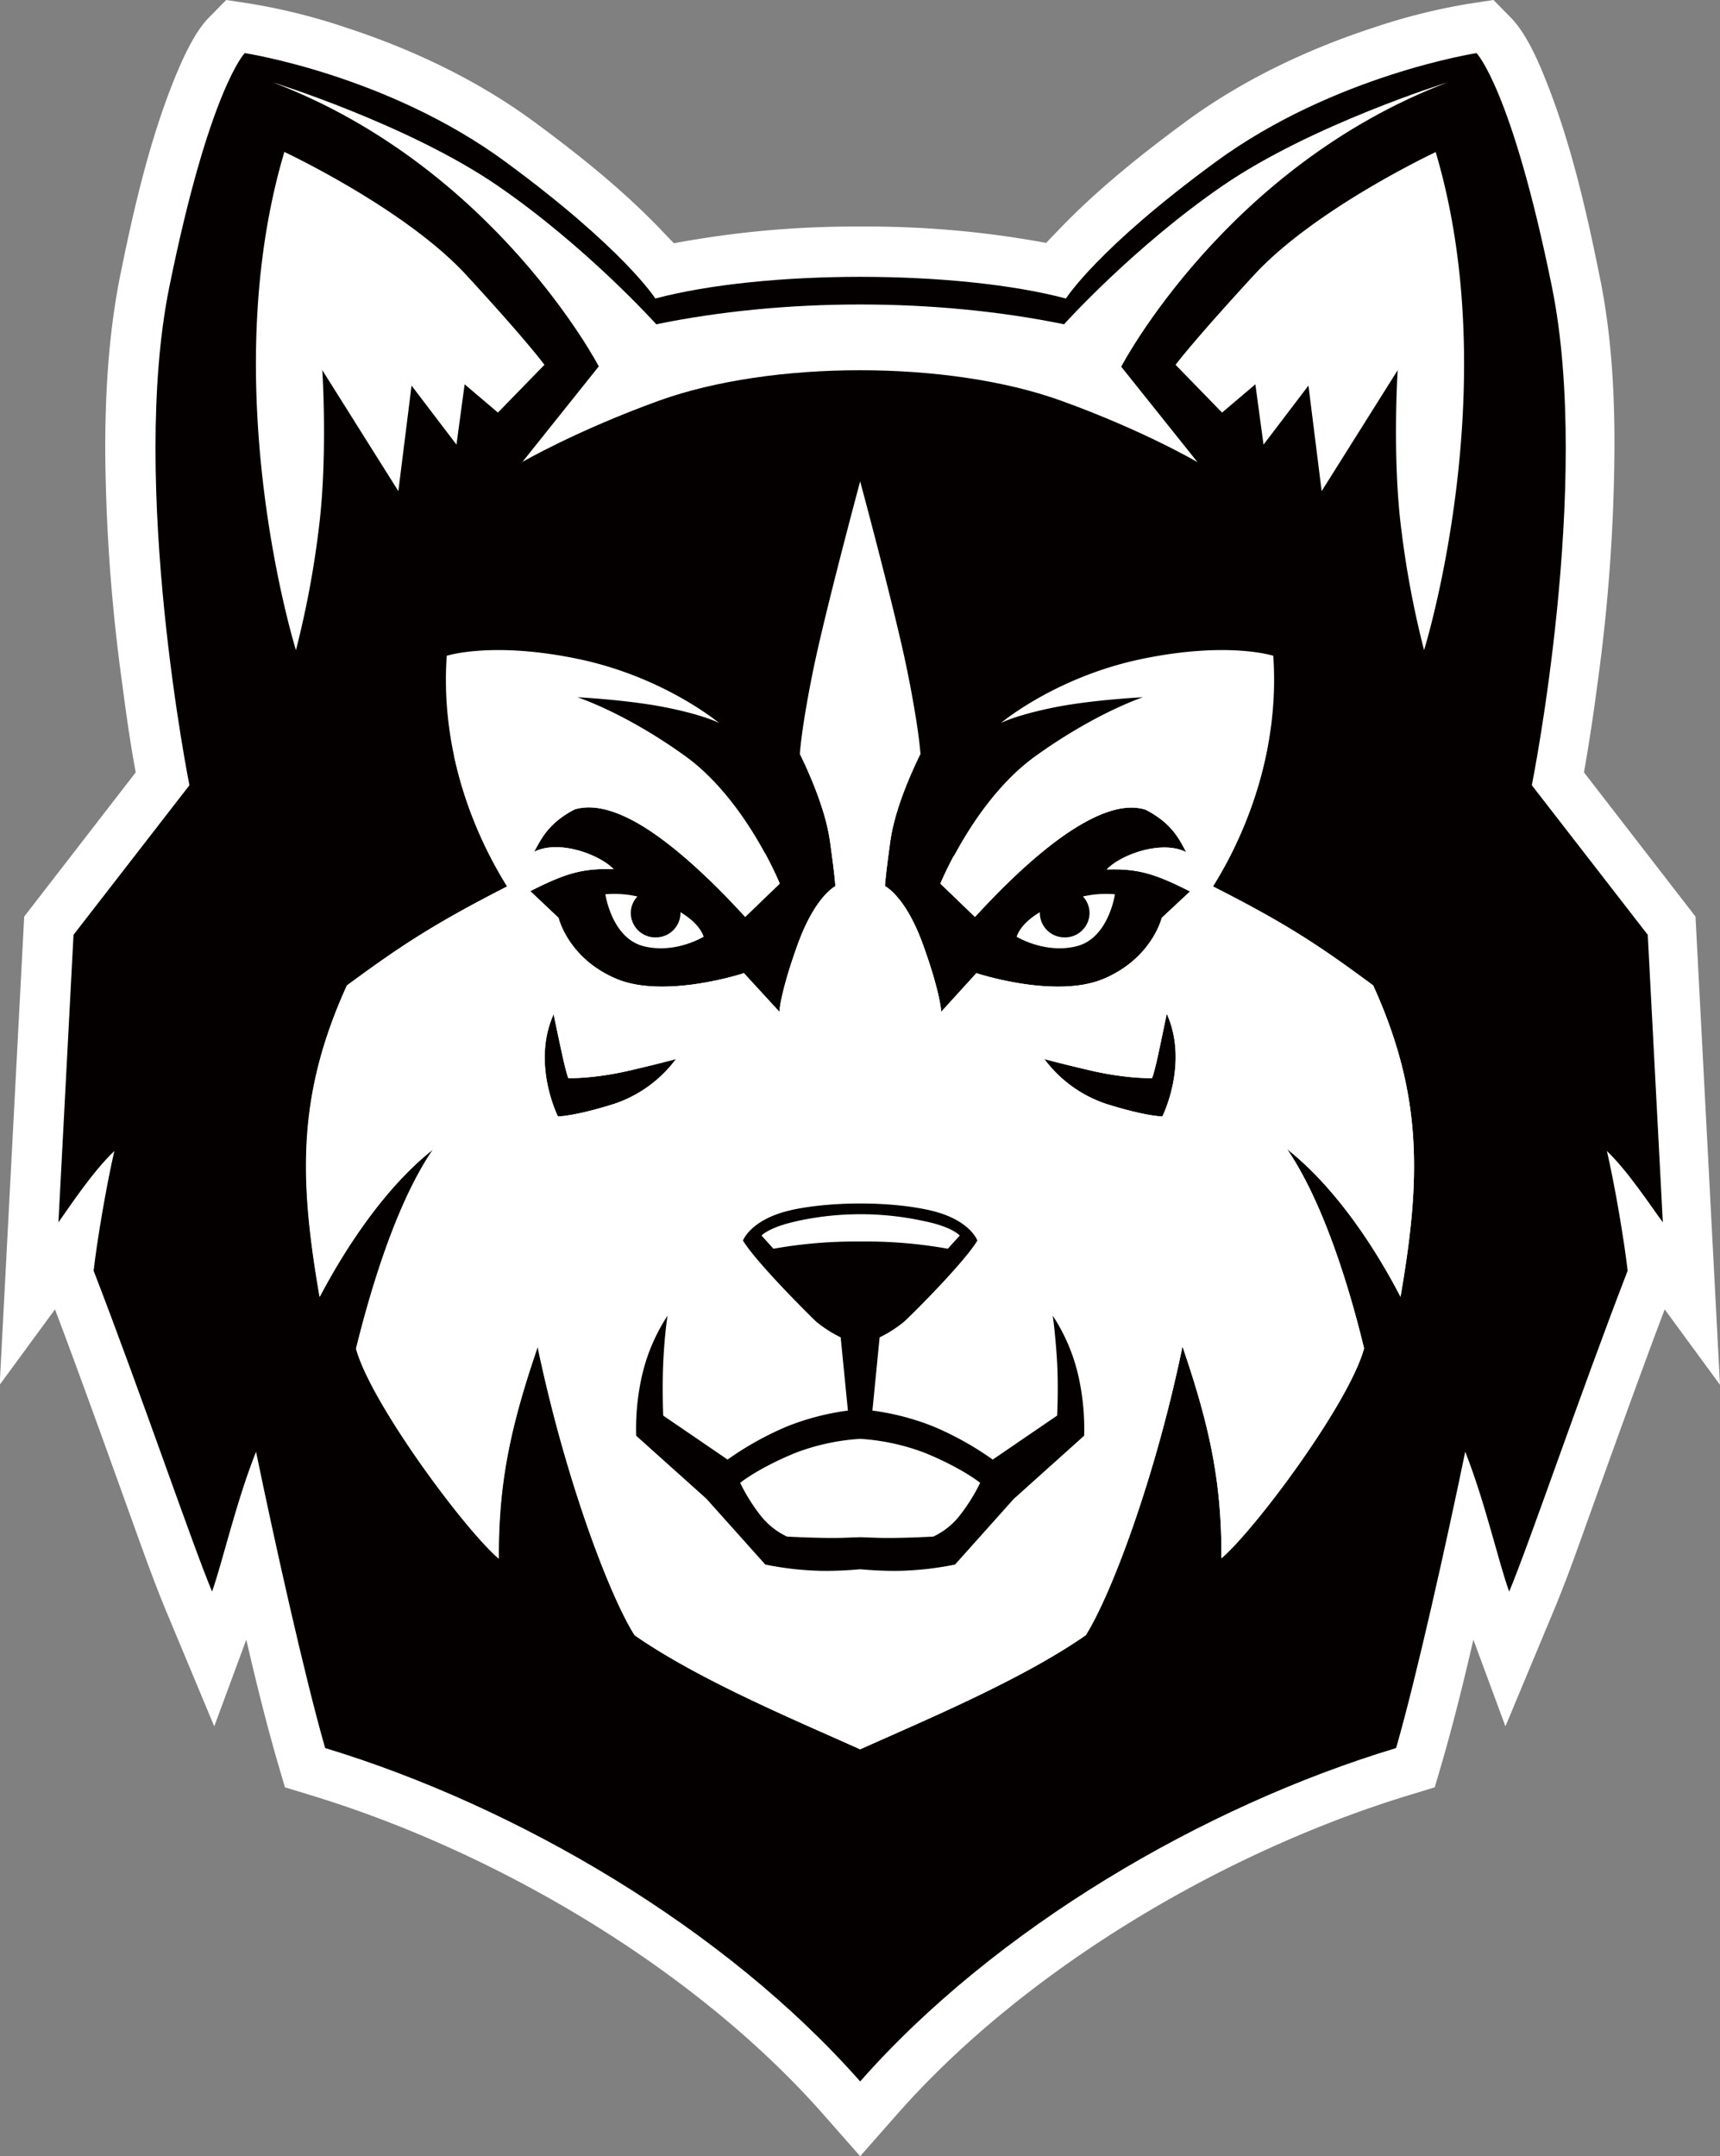 <svg id="Layer_1" data-name="Layer 1" xmlns="http://www.w3.org/2000/svg" viewBox="0 0 547.5 686.2"><rect x="0" y="0" width="547.5" height="686.2" fill="#808080" stroke="none"/><title>Husky909_2c</title><path d="M-59.2-265.7A312.8,312.8,0,0,1,0-271a312.8,312.8,0,0,1,59.2,5.2l4.7-4.9c12.1-12.5,25.9-23.5,39.9-33.8,18-13.2,38.7-23,59.9-29.9a192.8,192.8,0,0,1,30-7.5l7.9-1.2,5.6,5.7c4.5,4.6,8.2,12.7,10.6,18.7,8.2,20.1,13.3,42.3,17.6,63.6,3.7,18,4.8,36.7,4.7,55.1a568.6,568.6,0,0,1-5.5,75.2c-1.2,9.2-2.6,18.4-4.2,27.5l35.5,45.9,7.8,149-17.6-24q-3.5,9.2-6.9,18.5c-5.6,15.2-11.1,30.5-16.6,45.8-3.8,10.6-7.5,21.2-11.8,31.5l-15.4,36.9-10.2-27.6c-3,13-6.2,26-9.9,38.8l-2.4,8.2-8.2,2.5C116,246.1,52.7,283.3,11.8,329.7L0,343.1l-11.8-13.4C-52.7,283.3-116,246.1-174.9,228.2l-8.2-2.5-2.4-8.2c-3.7-12.8-6.9-25.8-9.9-38.8l-10.2,27.6-15.4-36.9c-4.3-10.4-8-21-11.8-31.5-5.5-15.3-11-30.6-16.6-45.8q-3.4-9.3-6.9-18.5l-17.6,24,7.8-149,35.5-45.9c-1.7-9.1-3-18.3-4.2-27.5a568.4,568.4,0,0,1-5.5-75.2c0-18.4,1.1-37,4.7-55.1,4.3-21.3,9.4-43.5,17.6-63.6,2.5-6,6.1-14.1,10.6-18.7l5.6-5.7,7.9,1.2a192.8,192.8,0,0,1,30,7.5c21.2,6.9,41.9,16.7,59.9,29.9,14,10.3,27.8,21.3,39.9,33.8l4.7,4.9" transform="translate(273.8 343.1)" style="fill:#fff;fill-rule:evenodd"/><path d="M0,319.3c-43-48.8-109.3-87.6-170.3-106.1-6.5-22.6-16.1-65.7-22-94.3-6.4,16.1-10.8,35.6-14,44.5-6.4-15.3-22.7-63.3-37.7-102.1,1.1-9.6,4-26.8,6.6-38.1-6.8,6.4-14.4,17.9-17.8,22.7l4.8-91.5,36.9-47.6s-19.2-95.6-6.4-158.6,24-74.4,24-74.4,45.3,6.9,83,34.6,47.7,43.5,47.7,43.5c34.7-9.2,95.9-9.2,130.7,0,0,0,10-15.9,47.7-43.5s83-34.6,83-34.6,11.2,11.4,24,74.4-6.4,158.6-6.4,158.6l36.9,47.6,4.8,91.5c-3.5-4.7-11-16.2-17.8-22.7,2.6,11.3,5.5,28.5,6.6,38.1-15,38.8-31.3,86.8-37.7,102.1-3.3-8.9-7.6-28.3-14-44.5-5.9,28.6-15.5,71.7-22,94.3C109.3,231.7,43,270.5,0,319.3" transform="translate(273.8 343.1)" style="fill:#050000;fill-rule:evenodd"/><path d="M-97.6-20.5s1.1,5.4,2.6,12.3S-92.9,0-92.9,0-84.9.3-73-2.5s14.4-3.6,14.4-3.6A40.5,40.5,0,0,1-78.3,8.2c-12.7,4-17.9,4-17.9,4s-8.5-16.8-1.3-32.6m195.1,0S96.5-15.1,95-8.1,92.9,0,92.9,0,84.9.3,73-2.5,58.6-6.1,58.6-6.1A40.5,40.5,0,0,0,78.3,8.2c12.7,4,17.9,4,17.9,4S104.7-4.7,97.6-20.5ZM0-189.9s-11.2,41.6-15,60.3-4.2,26.5-4.2,26.5,7.9,15.5,9.6,27.7,1.7,14.3,1.7,14.3S-14.3-58-19.9-42.5s-5.8,21.4-5.8,21.4L-37-33.4s-25.2,8.3-40.6,1.8S-96-51-96-51l-9-8.5c11.4-5.8,16.8-7.3,26.5-7C-83-71.2-96-76-103.8-72c2-3.5,4.2-9,12.9-13.5,6.9-2.1,15.4,1.1,24,6.8C-56.1-71.5-45-60.5-36.6-51.3l11-10.6s-10.8-26.7-30.1-40.6S-90-121.2-90-121.2s16.2.8,28.5,3.3,16.6,4.9,16.6,4.9-17.5-14.7-44.9-20.4-41.8-1-41.8-1c-2,28.9,7.7,55,19.2,73.4-23.9,12.2-34.4,19.3-51,31.5-16,35.2-15.1,62-8.7,99.1,7.9-15,20.5-34.6,36.1-46.9-11.2,16.3-19.4,42.7-24.5,63.4,4.7,17.3,34.6,57.6,45.4,66.8-.1-23.7,3.5-41.4,12.4-67.4C-94,127-80,164.3-71.8,177.3c20.4,14.2,51.1,27,71.8,36.3,20.7-9.3,51.4-22.1,71.8-36.3C80,164.3,94,127,102.6,85.4c8.9,26,12.5,43.7,12.4,67.4,10.8-9.2,40.7-49.4,45.4-66.8-5-20.7-13.3-47-24.5-63.4C151.6,35,164.2,54.5,172,69.6c6.4-37.1,7.3-63.9-8.7-99.1-16.5-12.2-27.1-19.4-51-31.5,11.5-18.4,21.2-44.5,19.2-73.4,0,0-14.3-4.7-41.8,1s-44.9,20.4-44.9,20.4,4.4-2.4,16.6-4.9S90-121.2,90-121.2s-15,4.9-34.3,18.8S25.6-61.9,25.6-61.9l11,10.6C45-60.5,56.1-71.5,66.9-78.6c8.7-5.7,17.2-9,24-6.8,8.7,4.5,10.9,9.9,12.9,13.5-7.8-4-20.9.8-25.3,5.5,9.7-.3,15.1,1.2,26.5,7L96-51S92.9-38.1,77.5-31.6,37-33.4,37-33.4L25.8-21.1s-.2-5.9-5.8-21.4S7.9-61.1,7.9-61.1s0-2,1.7-14.3,9.6-27.7,9.6-27.7-.4-7.7-4.2-26.5S0-189.9,0-189.9Z" transform="translate(273.8 343.1)" style="fill:#fff;fill-rule:evenodd"/><path d="M-114.9-45l-39.8,20.6a119.8,119.8,0,0,0-9.2,31.2,178.9,178.9,0,0,0-1.6,29.9s3-5.8,20.1-13.5,19.4-8.4,19.4-8.4-8.6,21.6-14.2,38.3S-148.1,77-148.1,77s4.6,17.4,9.9,27.1a148.2,148.2,0,0,0,11.5,17.7s4.6-20.9,11.2-34.8a272,272,0,0,1,14.2-25.8s7.6,39.6,12.2,51.2,3.9,14.8,4.6,11.6,3.6-29.9,8.2-45.4,11.5-23.8,11.5-23.8l5.9-27L-71.4,36l12.5-17.4L-55.6-2s-6.3,7.2-20.2,14.5S-100.4,20-100.4,20a127.1,127.1,0,0,1-7.9-28c-2.3-15.1,4.8-25.4,4.8-25.4Zm227.7,0,39.8,20.6a119.8,119.8,0,0,1,9.2,31.2,178.9,178.9,0,0,1,1.6,29.9s-3-5.8-20.1-13.5-19.4-8.4-19.4-8.4,8.6,21.6,14.2,38.3S146.1,77,146.1,77s-4.6,17.4-9.9,27.1a148.3,148.3,0,0,1-11.5,17.7s-4.6-20.9-11.2-34.8A272.1,272.1,0,0,0,99.4,61.2s-7.6,39.6-12.2,51.2-4,14.8-4.6,11.6S79,94.1,74.4,78.6,62.9,54.8,62.9,54.8l-5.9-27L69.4,36,56.9,18.6,53.6-2s6.3,7.2,20.2,14.5S98.4,20,98.4,20a127.1,127.1,0,0,0,7.9-28c2.3-15.1-4.8-25.4-4.8-25.4ZM-97.6-20.5s1.1,5.4,2.6,12.3S-92.9,0-92.9,0-84.9.3-73-2.5s14.4-3.6,14.4-3.6A40.5,40.5,0,0,1-78.3,8.2c-12.7,4-17.9,4-17.9,4S-104.7-4.7-97.6-20.5Zm195.1,0S96.5-15.1,95-8.1,92.9,0,92.9,0,84.9.3,73-2.5,58.6-6.1,58.6-6.1A40.5,40.5,0,0,0,78.3,8.2c12.7,4,17.9,4,17.9,4S104.7-4.7,97.6-20.5ZM-12.8-88.1A68.8,68.8,0,0,1-9.6-75.3c1.7,12.2,1.7,14.3,1.7,14.3S-14.3-58-19.9-42.5s-5.8,21.4-5.8,21.4L-37-33.4s-25.2,8.3-40.6,1.8S-96-51-96-51l-9-8.5c11.4-5.8,16.8-7.3,26.5-7C-83-71.2-96-76-103.8-72c2-3.5,4.2-9,12.9-13.5,6.9-2.1,15.4,1.1,24,6.8C-56.1-71.5-45-60.5-36.6-51.3l11-10.6a105.1,105.1,0,0,0-4.7-9.7l-9.5,5.3S-66.2-89.5-83.3-94s-25,9.7-25,9.7l-9.9-7.7a109,109,0,0,1-11.1-10.7A131.1,131.1,0,0,0-112.3-61c-23.9,12.2-34.4,19.3-51,31.5-16,35.2-15.1,62-8.7,99.1,7.9-15,20.5-34.6,36.1-46.9-11.2,16.3-19.4,42.7-24.5,63.4,4.7,17.3,34.6,57.6,45.4,66.8-.1-23.7,3.5-41.4,12.4-67.4C-94,127-80,164.3-71.8,177.3c20.4,14.2,51.1,27,71.8,36.3,20.7-9.3,51.4-22.1,71.8-36.3C80,164.3,94,127,102.6,85.4c8.9,26,12.5,43.7,12.4,67.4,10.8-9.2,40.7-49.4,45.4-66.8-5-20.7-13.3-47-24.5-63.4C151.6,35,164.2,54.5,172,69.6c6.4-37.1,7.3-63.9-8.7-99.1-16.5-12.2-27.1-19.4-51-31.5a130.7,130.7,0,0,0,17.4-44.5c-4.9,5.4-9.9,10.6-13.6,13.5l-9.9,7.7s-7.9-14.2-25-9.7S37.8-66.3,37.8-66.3l-8-4.5c-2.8,5.3-4.3,8.9-4.3,8.9l11,10.6C45-60.5,56.1-71.5,66.9-78.6c8.7-5.7,17.2-9,24-6.8,8.7,4.5,10.9,9.9,12.9,13.5-7.8-4-20.9.8-25.3,5.5,9.7-.3,15.1,1.2,26.5,7L96-51S92.9-38.1,77.5-31.6,37-33.4,37-33.4L25.8-21.1s-.2-5.9-5.8-21.4S7.9-61.1,7.9-61.1s0-2,1.7-14.3a62.1,62.1,0,0,1,2.3-9.9A34.2,34.2,0,0,0-1-103,34.8,34.8,0,0,0-12.8-88.1ZM-92.2-33.8s5.9,7.1,19.1,9.7,28-2.6,28-2.6l2.6,8.1S-59.2-11.2-71.4-8-88.9-4.4-88.9-4.4-94.5-22.5-92.2-33.8Zm184.3,0s-5.9,7.1-19.1,9.7-28-2.6-28-2.6l-2.6,8.1S59.2-11.2,71.4-8,88.9-4.4,88.9-4.4,94.5-22.5,92.2-33.8ZM-1-58.1c-3.9,1.2-9.7,4.4-13.2,12.4C-19.7-32.8-25.7.4-27.6,15.2s-3.6,23.5-3.6,23.5,9.5-3.9,27.3-4.5H2c17.8.6,27.3,4.5,27.3,4.5S27.6,30,25.7,15.2s-7.9-48-13.5-60.9C8.7-53.7,2.9-56.9-1-58.1Z" transform="translate(273.8 343.1)" style="fill:#fff;fill-rule:evenodd"/><path d="M-21.9,42c-13,2.9-15.4,9.7-15.4,9.7,4.4,7.2,21.5,24.1,23.3,25.8a39.5,39.5,0,0,0,7.8,5l2.3,23.3a80.9,80.9,0,0,0-19,4.9,98,98,0,0,0-19.3,10.7l-20.5-14s-.4-9.7.1-18.5,1.3-13.3,1.3-13.3a58.4,58.4,0,0,0-8.1,18.9,76.3,76.3,0,0,0-1.9,19.3l22.4,20.1,18.7,20.9a100,100,0,0,0,17.4,2c4.8.1,9.6-.2,12.8-.5H0c3.3.3,8,.6,12.8.5a100,100,0,0,0,17.4-2l18.7-20.9,22.4-20.1a76.4,76.4,0,0,0-1.9-19.3,58.4,58.4,0,0,0-8.1-18.9s.7,4.5,1.3,13.3.1,18.5.1,18.5l-20.5,14a98,98,0,0,0-19.3-10.7,80.9,80.9,0,0,0-19-4.9L6.2,82.5a39.5,39.5,0,0,0,7.8-5c1.8-1.6,18.9-18.5,23.3-25.8,0,0-2.3-6.8-15.4-9.7s-31.6-2.7-43.9,0" transform="translate(273.8 343.1)" style="fill:#050000;fill-rule:evenodd"/><path d="M0,114.8a70.1,70.1,0,0,0-20.7,4.5c-11.9,4.9-17.5,9.5-17.5,9.5a58.1,58.1,0,0,0,6.9,10.9,23.3,23.3,0,0,0,8,6.2s10.6.6,17.5.4l5.8-.2,5.8.2c6.8.2,17.5-.4,17.5-.4a23.3,23.3,0,0,0,8-6.2,58.1,58.1,0,0,0,6.9-10.9s-5.6-4.6-17.5-9.5A70.1,70.1,0,0,0,0,114.8Z" transform="translate(273.8 343.1)" style="fill:#fff;fill-rule:evenodd"/><path d="M-81.1-58.5a33,33,0,0,1,10.2.7,7.6,7.6,0,0,0-2.1,5.6,7.8,7.8,0,0,0,8.3,7.4,7.8,7.8,0,0,0,7.5-8c3.5,2.1,6.3,4.7,7.4,7.8,0,0-9.1,5.6-19.2,3S-81.1-58.5-81.1-58.5" transform="translate(273.8 343.1)" style="fill:#fff;fill-rule:evenodd"/><path d="M-183.4-294.8s38.5,18,58.1,39.3,24.8,28.5,24.8,28.5l-14.8,15.2-10.6-9-2.6,19.2-14.3-18.8-4.2,33.6-24.2-38.5s1.8,28-1.2,51a299.4,299.4,0,0,1-7.2,38.1s-26-83.4-3.7-158.5" transform="translate(273.8 343.1)" style="fill:#fff;fill-rule:evenodd"/><path d="M183.4-294.8s-38.5,18-58.1,39.3S100.4-227,100.4-227l14.8,15.2,10.6-9,2.6,19.2,14.3-18.8,4.2,33.6,24.2-38.5s-1.8,28,1.2,51a299.3,299.3,0,0,0,7.2,38.1s26-83.4,3.7-158.5" transform="translate(273.8 343.1)" style="fill:#fff;fill-rule:evenodd"/><path d="M-20,45.5c-9,1.9-11.4,4.6-11.4,4.6l3.8,4.2A150.1,150.1,0,0,1,.2,52a147.4,147.4,0,0,1,27.7,2.3l3.8-4.2s-2.4-2.8-11.4-4.6a94.5,94.5,0,0,0-40.4,0" transform="translate(273.8 343.1)" style="fill:#fff;fill-rule:evenodd"/><path d="M-187-316.9s43.2,13.4,71.6,32.9,50.5,44.1,50.5,44.1c40.9-8.4,88.9-8.4,129.8,0,0,0,22.1-24.6,50.5-44.1S187-316.9,187-316.9C116.3-290,83.1-226.4,83.1-226.4l24.3,30.4S90.5-206,63.9-215.6c-35.8-12.9-92.1-12.9-127.9,0-26.5,9.6-43.5,19.5-43.5,19.5l24.3-30.4S-116.3-290-187-316.9" transform="translate(273.8 343.1)" style="fill:#fff;fill-rule:evenodd"/><path d="M81.1-58.5a33,33,0,0,0-10.2.7,7.6,7.6,0,0,1,2.1,5.6,7.8,7.8,0,0,1-8.3,7.4,7.8,7.8,0,0,1-7.5-8c-3.5,2.1-6.3,4.7-7.4,7.8,0,0,9.1,5.6,19.2,3S81.1-58.5,81.1-58.5" transform="translate(273.8 343.1)" style="fill:#fff;fill-rule:evenodd"/></svg>